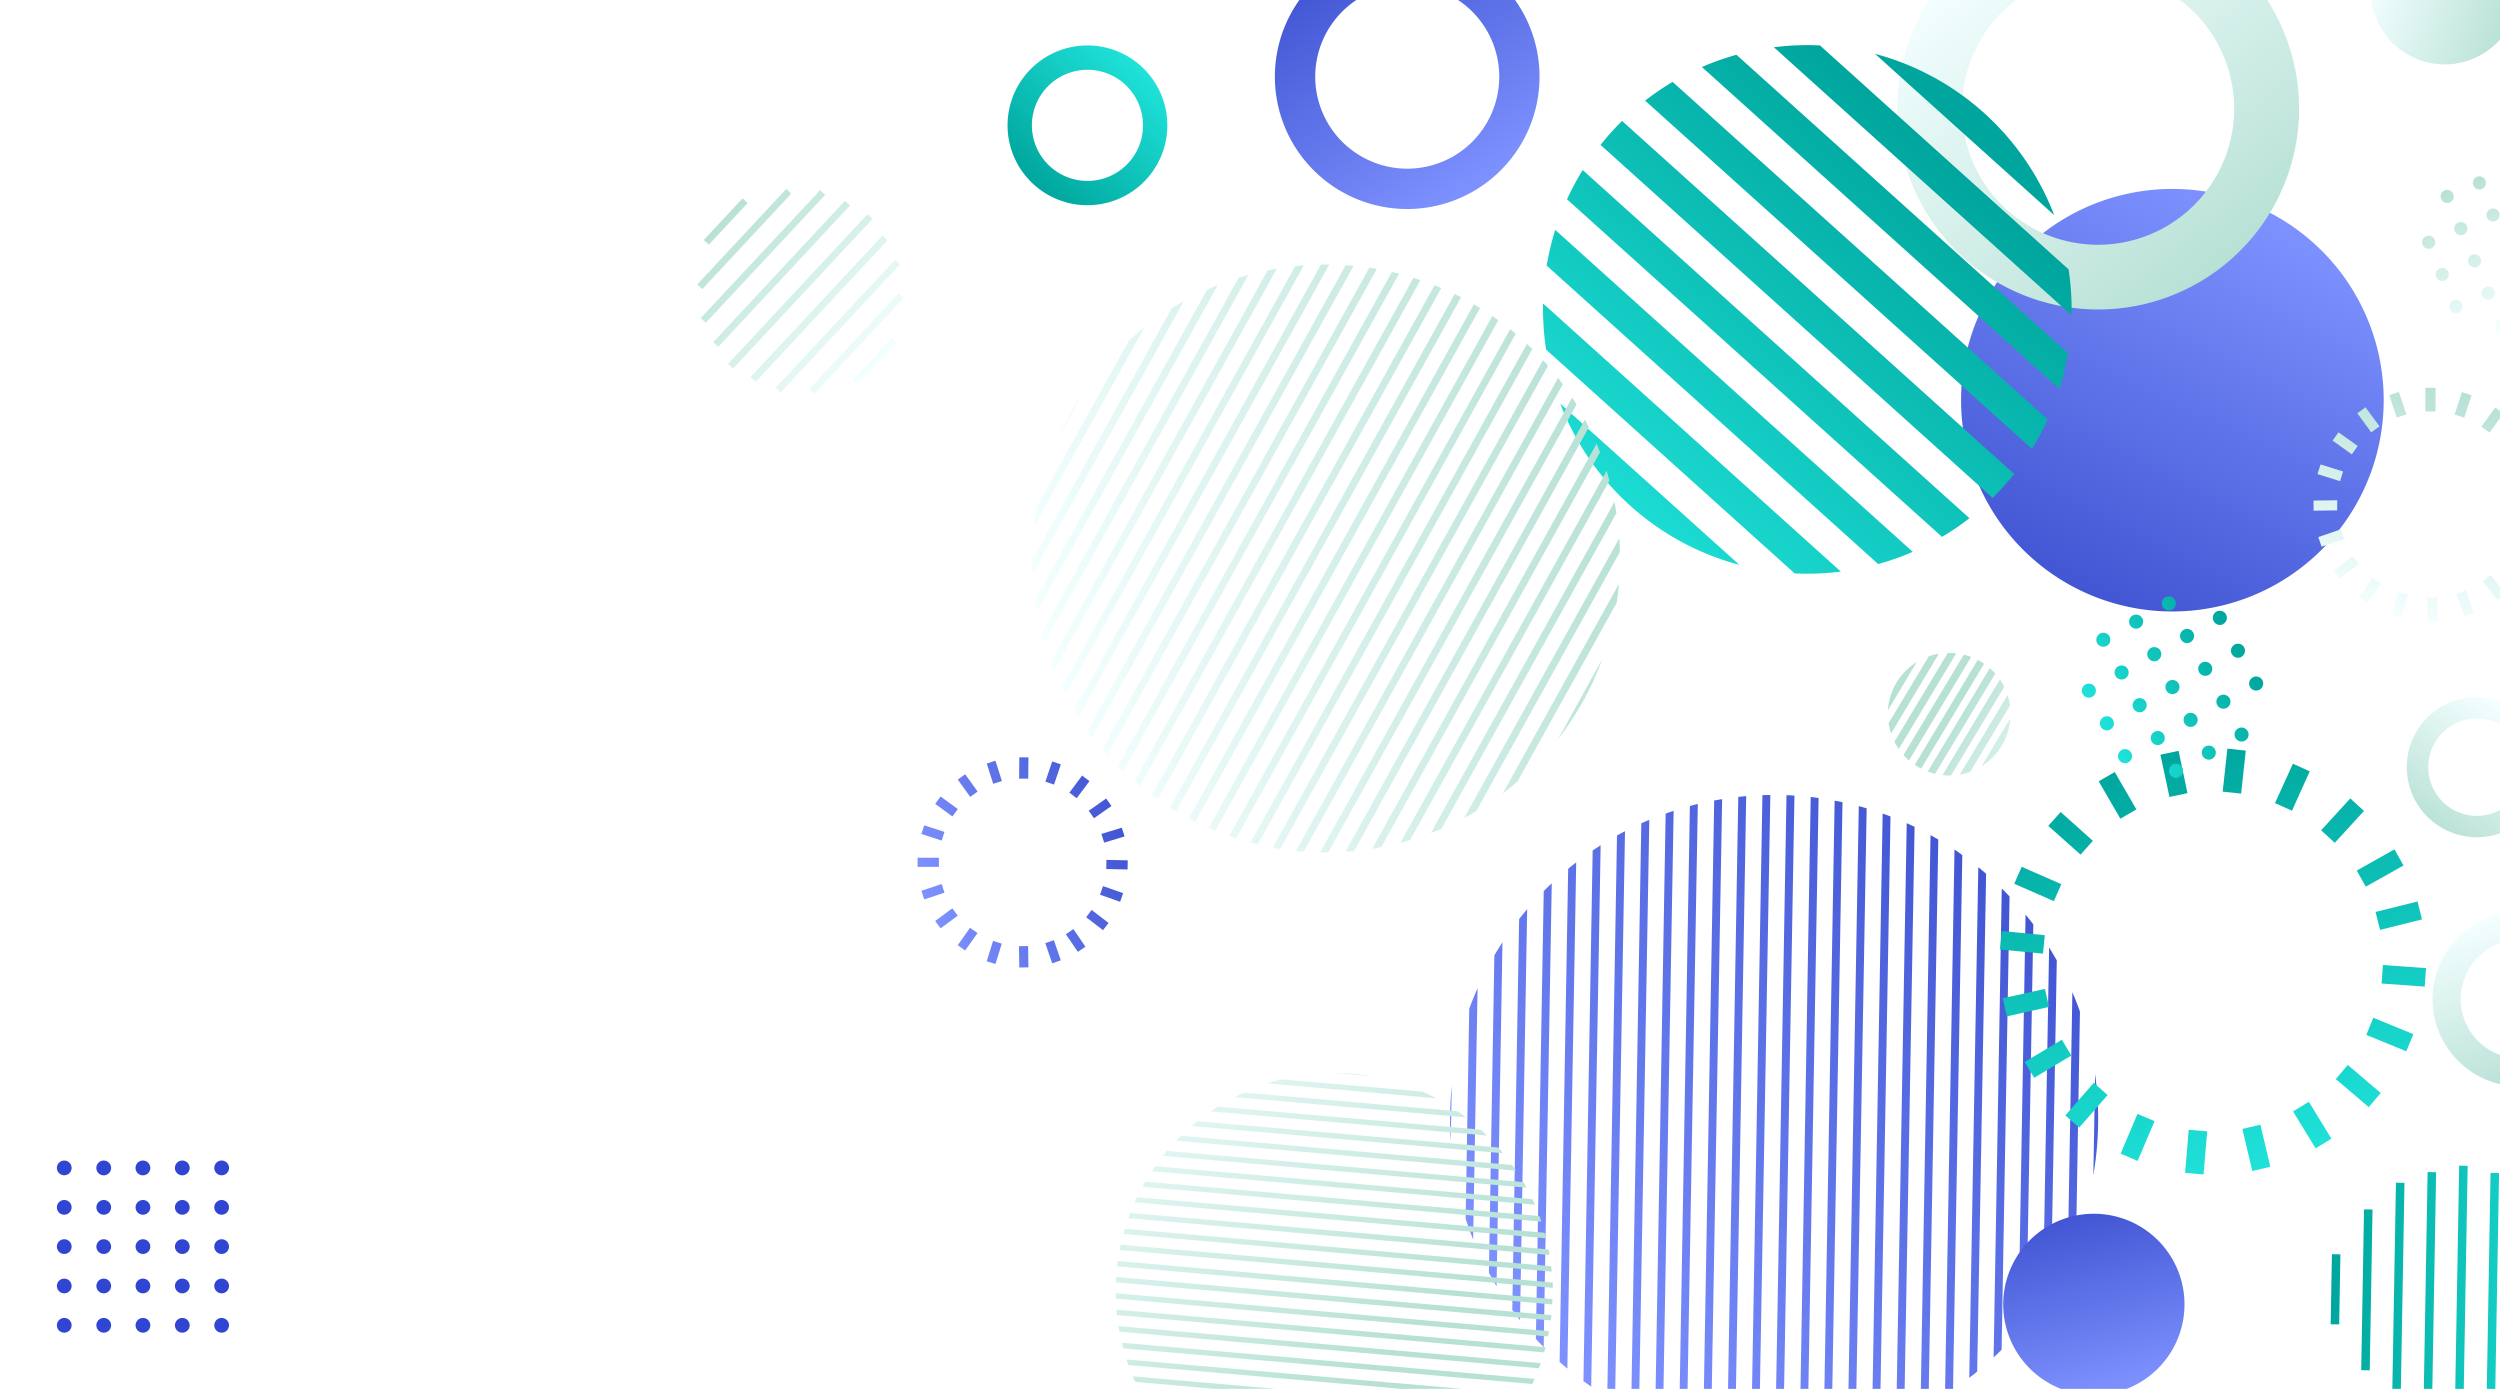 <svg id="a139" xmlns="http://www.w3.org/2000/svg" xmlns:xlink="http://www.w3.org/1999/xlink" viewBox="0 0 900 500"><defs><style>.cls-1{fill:none;}.cls-2{clip-path:url(#clip-path);}.cls-3{fill:#fff;}.cls-4{fill:#3046d2;}.cls-5{fill:url(#Untitled_Gradient_3);}.cls-6{fill:url(#Untitled_Gradient_3-2);}.cls-7{fill:url(#Untitled_Gradient_3-3);}.cls-8{fill:url(#Untitled_Gradient_2);}.cls-9{fill:url(#Untitled_Gradient);}.cls-10{fill:url(#Untitled_Gradient_2-2);}.cls-11{fill:url(#Untitled_Gradient_2-3);}.cls-12{fill:url(#Untitled_Gradient_2-4);}.cls-13{fill:url(#Untitled_Gradient_2-5);}.cls-14{fill:url(#Untitled_Gradient-2);}.cls-15{fill:url(#Untitled_Gradient-3);}.cls-16{fill:url(#Untitled_Gradient-4);}.cls-17{fill:url(#Untitled_Gradient-5);}.cls-18{fill:url(#Untitled_Gradient-6);}.cls-19{fill:url(#Untitled_Gradient-7);}.cls-20{fill:url(#Untitled_Gradient-8);}.cls-21{fill:url(#Untitled_Gradient-9);}.cls-22{fill:url(#Untitled_Gradient-10);}.cls-23{fill:url(#Untitled_Gradient_3-4);}.cls-24{fill:url(#Untitled_Gradient_3-5);}</style><clipPath id="clip-path"><rect class="cls-1" width="900" height="500"/></clipPath><linearGradient id="Untitled_Gradient_3" x1="6651.21" y1="-2937.22" x2="6746.51" y2="-2937.22" gradientTransform="translate(-5533.89 -4096.59) rotate(58)" gradientUnits="userSpaceOnUse"><stop offset="0" stop-color="#4256d4"/><stop offset="1" stop-color="#7e92ff"/></linearGradient><linearGradient id="Untitled_Gradient_3-2" x1="5892.19" y1="-12312.35" x2="6125.53" y2="-12312.35" gradientTransform="translate(-3592.52 -12627.78) rotate(136)" xlink:href="#Untitled_Gradient_3"/><linearGradient id="Untitled_Gradient_3-3" x1="-5906.5" y1="-3738.02" x2="-5754.38" y2="-3738.02" gradientTransform="translate(6697.87 -3457.56) rotate(-64)" xlink:href="#Untitled_Gradient_3"/><linearGradient id="Untitled_Gradient_2" x1="7726.91" y1="-5554.03" x2="7880.42" y2="-5554.03" gradientTransform="translate(-6480.18 -5882.29) rotate(76)" gradientUnits="userSpaceOnUse"><stop offset="0" stop-color="#00a69d"/><stop offset="1" stop-color="#1fe2d9"/></linearGradient><linearGradient id="Untitled_Gradient" x1="-4950.32" y1="-11528.32" x2="-4805.66" y2="-11528.32" gradientTransform="translate(6644.3 -11006.36) rotate(-129)" gradientUnits="userSpaceOnUse"><stop offset="0" stop-color="#b8e1d6"/><stop offset="1" stop-color="#f4ffff"/></linearGradient><linearGradient id="Untitled_Gradient_2-2" x1="971.82" y1="459.46" x2="1065.45" y2="459.46" gradientTransform="translate(-124.35 -12.25) rotate(1)" xlink:href="#Untitled_Gradient_2"/><linearGradient id="Untitled_Gradient_2-3" x1="6176.57" y1="-11785.5" x2="6366.87" y2="-11785.5" gradientTransform="matrix(-0.67, 0.74, -0.74, -0.67, -3910.76, -12434.8)" xlink:href="#Untitled_Gradient_2"/><linearGradient id="Untitled_Gradient_2-4" x1="4474.1" y1="-13461.22" x2="4533.11" y2="-13461.22" gradientTransform="translate(-1805.07 -13709.18) rotate(151)" xlink:href="#Untitled_Gradient_2"/><linearGradient id="Untitled_Gradient_2-5" x1="-4604.44" y1="-2518.84" x2="-4546.91" y2="-2518.84" gradientTransform="translate(5382 -1496.32) rotate(-46)" xlink:href="#Untitled_Gradient_2"/><linearGradient id="Untitled_Gradient-2" x1="2924.37" y1="-14018.67" x2="3135.96" y2="-14018.67" gradientTransform="translate(-473.27 -14110.22) rotate(164)" xlink:href="#Untitled_Gradient"/><linearGradient id="Untitled_Gradient-3" x1="-1887.64" y1="-13545.67" x2="-1834.39" y2="-13545.67" gradientTransform="translate(3295.68 -13461.78) rotate(-162)" xlink:href="#Untitled_Gradient"/><linearGradient id="Untitled_Gradient-4" x1="7281" y1="-9305.17" x2="7365.01" y2="-9305.17" gradientTransform="translate(-6052.01 -9422.52) rotate(106)" xlink:href="#Untitled_Gradient"/><linearGradient id="Untitled_Gradient-5" x1="-6425.84" y1="-8940.37" x2="-6362.89" y2="-8940.37" gradientTransform="translate(7587.15 -8369.43) rotate(-107)" xlink:href="#Untitled_Gradient"/><linearGradient id="Untitled_Gradient-6" x1="5183.79" y1="-1561.71" x2="5259.87" y2="-1561.71" gradientTransform="translate(-4596.22 -2314.17) rotate(43)" xlink:href="#Untitled_Gradient"/><linearGradient id="Untitled_Gradient-7" x1="4428.46" y1="-720.7" x2="4472.59" y2="-720.7" gradientTransform="matrix(0.86, 0.52, -0.52, 0.86, -3484.45, -1417.14)" xlink:href="#Untitled_Gradient"/><linearGradient id="Untitled_Gradient-8" x1="7373.43" y1="-4255.24" x2="7428.47" y2="-4255.24" gradientTransform="translate(-5906.09 -5061.09) rotate(67)" xlink:href="#Untitled_Gradient"/><linearGradient id="Untitled_Gradient-9" x1="-5071.95" y1="-2852.78" x2="-5021.47" y2="-2852.78" gradientTransform="matrix(0.57, -0.82, 0.82, 0.57, 6123.51, -2221.74)" xlink:href="#Untitled_Gradient"/><linearGradient id="Untitled_Gradient-10" x1="-4859.31" y1="-11995.23" x2="-4701.98" y2="-11995.23" gradientTransform="matrix(-0.64, -0.77, 0.77, -0.64, 6595.66, -10907.56)" xlink:href="#Untitled_Gradient"/><linearGradient id="Untitled_Gradient_3-4" x1="7877.48" y1="-5390.23" x2="7942.74" y2="-5390.23" gradientTransform="translate(-6389.81 -5901.7) rotate(76)" xlink:href="#Untitled_Gradient_3"/><linearGradient id="Untitled_Gradient_3-5" x1="3027.68" y1="-13938.63" x2="3103.38" y2="-13938.63" gradientTransform="translate(-1271.83 -13866.67) rotate(161)" xlink:href="#Untitled_Gradient_3"/></defs><g class="cls-2"><rect class="cls-3" width="900" height="500"/><path class="cls-4" d="M25.78,420.46a2.65,2.65,0,1,1-2.65-2.66A2.65,2.65,0,0,1,25.78,420.46ZM37.3,417.8A2.66,2.66,0,1,0,40,420.46,2.65,2.65,0,0,0,37.3,417.8Zm14.16,0a2.66,2.66,0,1,0,2.65,2.66A2.65,2.65,0,0,0,51.46,417.8Zm14.16,0a2.66,2.66,0,1,0,2.66,2.66A2.66,2.66,0,0,0,65.62,417.8Zm14.17,5.31a2.66,2.66,0,1,0-2.65-2.65A2.65,2.65,0,0,0,79.79,423.11ZM23.13,432a2.65,2.65,0,1,0,2.65,2.65A2.65,2.65,0,0,0,23.13,432Zm14.17,0A2.65,2.65,0,1,0,40,434.62,2.65,2.65,0,0,0,37.3,432Zm14.16,0a2.65,2.65,0,1,0,2.65,2.65A2.65,2.65,0,0,0,51.46,432Zm14.16,0a2.65,2.65,0,1,0,2.66,2.65A2.65,2.65,0,0,0,65.62,432Zm14.17,0a2.65,2.65,0,1,0,2.65,2.65A2.65,2.65,0,0,0,79.79,432ZM23.13,446.13a2.65,2.65,0,1,0,2.65,2.65A2.65,2.65,0,0,0,23.13,446.13Zm14.17,0A2.65,2.65,0,1,0,40,448.78,2.65,2.65,0,0,0,37.3,446.13Zm14.16,0a2.65,2.65,0,1,0,2.65,2.65A2.65,2.65,0,0,0,51.46,446.13Zm14.16,0a2.65,2.65,0,1,0,2.66,2.65A2.65,2.65,0,0,0,65.62,446.13Zm14.17,0a2.65,2.65,0,1,0,2.65,2.65A2.65,2.65,0,0,0,79.79,446.13ZM23.13,460.3A2.65,2.65,0,1,0,25.78,463,2.65,2.65,0,0,0,23.13,460.3Zm14.17,0A2.65,2.65,0,1,0,40,463,2.64,2.64,0,0,0,37.3,460.3Zm14.16,0A2.65,2.65,0,1,0,54.11,463,2.64,2.64,0,0,0,51.46,460.3Zm14.16,0A2.65,2.65,0,1,0,68.28,463,2.65,2.65,0,0,0,65.62,460.3Zm14.17,0A2.65,2.65,0,1,0,82.44,463,2.64,2.64,0,0,0,79.79,460.3ZM23.13,474.46a2.65,2.65,0,1,0,2.65,2.65A2.65,2.65,0,0,0,23.13,474.46Zm14.17,0A2.65,2.65,0,1,0,40,477.11,2.65,2.65,0,0,0,37.3,474.46Zm14.16,0a2.65,2.65,0,1,0,2.65,2.65A2.65,2.65,0,0,0,51.46,474.46Zm14.16,0a2.65,2.65,0,1,0,2.66,2.65A2.65,2.65,0,0,0,65.62,474.46Zm14.17,0a2.65,2.65,0,1,0,2.65,2.65A2.65,2.65,0,0,0,79.79,474.46Z"/><path class="cls-5" d="M534.7,10.06A33.12,33.12,0,1,1,489.05-.48,33.15,33.15,0,0,1,534.7,10.06M547,2.37A47.64,47.64,0,1,0,531.85,68,47.64,47.64,0,0,0,547,2.37Z"/><path class="cls-6" d="M680.58,293.93c-.94-.37-1.86-.7-2.83-1.05l-3.87,221.24c1-.29,1.93-.63,2.87-.94ZM672,291c-.93-.27-1.89-.55-2.84-.8l-4,226.31c1-.23,1.92-.46,2.86-.71Zm-17.31-3.72c-.93-.12-1.88-.26-2.84-.37l-4,232.26c.94-.06,1.89-.15,2.84-.25Zm34.56,10.37c-1-.45-1.89-.89-2.83-1.31L682.63,511c1-.41,1.92-.8,2.87-1.23ZM646,286.42c-1-.08-1.92-.12-2.86-.15l-4.08,233.25c1,0,1.91,0,2.87,0Zm17.3,2.37c-.94-.2-1.87-.38-2.83-.57l-4,230,2.85-.49Zm34.48,13.45c-.91-.54-1.86-1.08-2.79-1.6L691.38,507c1-.49,1.92-1,2.89-1.52Zm51,61.95q-1.24-3.56-2.73-7l-1.64,95.11c1.05-2.27,2.05-4.58,3-6.93Zm5.45,22.44-.63,36.48a119.12,119.12,0,0,0,.63-36.48Zm-13.79-40.89c-.91-1.59-1.82-3.13-2.76-4.66l-2.23,127c1-1.5,2-3,2.92-4.57Zm-17-23c-.92-1-1.85-1.94-2.81-2.88l-2.93,168.82q1.46-1.35,2.88-2.79ZM732,332.79c-.92-1.2-1.86-2.38-2.8-3.55l-2.62,150.34c1-1.13,1.95-2.29,2.89-3.45ZM715,314.55c-.91-.79-1.86-1.58-2.81-2.36L708.93,496c1-.72,2-1.47,2.86-2.25Zm-8.57-6.73c-.9-.66-1.86-1.33-2.81-2l-3.42,196.2c1-.6,1.93-1.22,2.89-1.85Zm-86.46-20.13c-.95.15-1.89.32-2.86.49l-4,228.52c.94.21,1.88.42,2.83.61ZM549.78,327.3c-1,1.18-1.95,2.35-2.89,3.57l-2.47,140.72c.89,1.24,1.84,2.47,2.79,3.67Zm17.65-16.83c-1,.74-1.93,1.51-2.89,2.3L561.46,490.3c.92.8,1.85,1.61,2.79,2.39Zm-8.8,7.54c-1,.91-2,1.85-2.89,2.81L552.91,482c.91,1,1.87,2,2.81,2.92Zm-17.74,21.2c-1,1.56-2,3.12-2.92,4.74L536,458.2c.87,1.64,1.81,3.26,2.76,4.85Zm96.43-53c-1,0-1.92,0-2.85.05l-4.07,233,2.83.18ZM531.93,355.73c-1.09,2.43-2.06,4.93-3,7.42l-1.3,75.56c.8,2.53,1.72,5.05,2.7,7.51Zm-9.64,55,.34-19.79c-.33,3.25-.52,6.55-.59,9.88S522.07,407.46,522.29,410.73Zm88.92-121.3c-1,.23-1.92.48-2.85.73l-3.91,224.26c.93.28,1.87.55,2.81.81Zm-8.7,2.48c-1,.32-1.93.64-2.88,1l-3.8,218.49c.91.39,1.86.74,2.8,1.08Zm26.12-5.3c-1,.09-1.92.16-2.85.28l-4,231.41c1,.15,1.9.27,2.84.38Zm-52.4,17.69c-1,.62-1.93,1.25-2.87,1.89l-3.32,191c.9.66,1.85,1.33,2.79,2Zm8.77-5.06c-1,.5-1.92,1-2.88,1.55l-3.51,202.09c.92.56,1.85,1.11,2.81,1.64Zm8.75-4.07c-1,.39-1.92.81-2.88,1.23l-3.66,211.17c.91.46,1.86.9,2.81,1.35Z"/><path class="cls-7" d="M815.41,75.72a76.06,76.06,0,1,0,35,101.7A76,76,0,0,0,815.41,75.72Z"/><path class="cls-8" d="M870.3,324.53l1.62,6.46-15.1,3.77-1.61-6.46Zm-12.45,22.88-.48,6.66,15.52,1.11.48-6.65Zm8.42,31.06,2.53-6.17-14.4-5.9-2.53,6.17Zm-25.39,10,11.86,10.09,4.32-5.08L845.2,383.38ZM825.5,400.12l8.12,13.28,5.69-3.48-8.13-13.28Zm-11.76,4.77-6.49,1.53,3.58,15.15,6.49-1.54Zm-25.8,1.84-1.31,15.51,6.64.56,1.33-15.51ZM769.49,401l-6.06,14.32,6.13,2.61,6.08-14.33Zm-15.74-11.18-10.24,11.73,5,4.38,10.23-11.72Zm-11.47-15.52-13.39,8L732.3,388l13.37-8ZM721,359.38l1.47,6.51,15.17-3.4L736.17,356Zm-.37-24.21-.63,6.65,15.48,1.49.65-6.64Zm7.17-23.12-2.66,6.11,14.25,6.25,2.68-6.11Zm25.63-9.35-11.6-10.38-4.45,5L749,307.67Zm15.67-11.31-7.79-13.46-5.78,3.34,7.8,13.47Zm18.39-5.85-3.2-15.24-6.54,1.39L781,286.91Zm19.32.16,1.67-15.47-6.62-.73L800.16,285Zm18.3,6.16,6.4-14.18-6.07-2.74L819,289.11Zm21-4.43-10.51,11.48,4.92,4.51,10.51-11.48ZM862,305.77l-13.57,7.64,3.26,5.8,13.57-7.63Z"/><path class="cls-9" d="M811.56-6.41a72.32,72.32,0,1,1-101.72-10.7A72.39,72.39,0,0,1,811.56-6.41ZM717.26,70A49,49,0,1,0,724.5,1,49.07,49.07,0,0,0,717.26,70Z"/><path class="cls-10" d="M885.3,419.63l3.06.06-1.58,90.56-3.06-.05Zm-12.85,87.89,3.06.05L877,422l-3.06-.05Zm-11.26-4.26,3.07.05,1.35-77.48-3.07-.05Zm-11.15-10,3.07.06,1-57.89-3.06-.05Zm-11-16.52,3.07.05.44-25.23-3.06-.05Zm56.07,31.17,3.06,0,1.49-85.59-3.06-.06Zm11.39-3.86,3.07.06,1.35-77.48-3.07-.06Zm11.49-9.6,3.06.05,1-57.88-3.06-.06Zm12-41.36-.44,25.23,3.07.05.43-25.23Z"/><path class="cls-11" d="M626.19,203.35l-64.47-58a95.18,95.18,0,0,0,64.47,58ZM625.13,19.72a95.46,95.46,0,0,0-12.45,4.4L741.39,140a92.24,92.24,0,0,0,3.08-12.84Zm-23,9.76a99.8,99.8,0,0,0-9.89,6.74L731.49,161.56A92.48,92.48,0,0,0,737.16,151Zm72.9-10.08,64.49,58.06A95.43,95.43,0,0,0,675.07,19.4Zm69.61,77.53L655.2,16.36a96,96,0,0,0-16.61.65l107.18,96.51A95.84,95.84,0,0,0,744.68,96.93ZM559.88,82.76a98.43,98.43,0,0,0-3.08,12.85L676.15,203.06a94.72,94.72,0,0,0,12.44-4.4Zm102.81,123-107.18-96.5a96.09,96.09,0,0,0,1.09,16.6l89.48,80.57A96.09,96.09,0,0,0,662.69,205.77Zm62.41-35.14L583.94,43.53c-1.35,1.35-2.7,2.74-4,4.19s-2.53,2.94-3.75,4.44L717.33,179.25c1.38-1.36,2.73-2.75,4-4.2S723.9,172.12,725.1,170.63ZM569.77,61.21a99.81,99.81,0,0,0-5.64,10.53l135,121.54a93.82,93.82,0,0,0,9.87-6.72Z"/><path class="cls-12" d="M804.75,265.64a2.52,2.52,0,1,1,3.43,1A2.52,2.52,0,0,1,804.75,265.64Zm-8.37,7.53a2.53,2.53,0,1,0-3.43-1A2.53,2.53,0,0,0,796.38,273.17Zm-11.8,6.54a2.53,2.53,0,1,0-3.44-1A2.53,2.53,0,0,0,784.58,279.71Zm28.86-31.42a2.53,2.53,0,1,0-3.44-1A2.53,2.53,0,0,0,813.44,248.29Zm-11.8,6.54a2.53,2.53,0,1,0-3.43-1A2.53,2.53,0,0,0,801.64,254.83Zm-11.8,6.54a2.53,2.53,0,1,0-3.44-1A2.53,2.53,0,0,0,789.84,261.37ZM778,267.91a2.53,2.53,0,1,0-3.44-1A2.54,2.54,0,0,0,778,267.91ZM763.79,270a2.53,2.53,0,1,0,3.43,1A2.52,2.52,0,0,0,763.79,270Zm43.1-33.54a2.52,2.52,0,1,0-3.43-1A2.52,2.52,0,0,0,806.89,236.49ZM795.1,243a2.53,2.53,0,1,0-3.43-1A2.53,2.53,0,0,0,795.1,243Zm-11.8,6.54a2.53,2.53,0,1,0-3.44-1A2.52,2.52,0,0,0,783.3,249.57Zm-11.8,6.54a2.53,2.53,0,1,0-3.44-1A2.53,2.53,0,0,0,771.5,256.11Zm-11.8,6.54a2.53,2.53,0,1,0-3.43-1A2.54,2.54,0,0,0,759.7,262.65Zm40.66-38a2.53,2.53,0,1,0-3.44-1A2.54,2.54,0,0,0,800.36,224.69Zm-11.8,6.54a2.53,2.53,0,1,0-3.43-1A2.53,2.53,0,0,0,788.56,231.23Zm-11.8,6.54a2.53,2.53,0,1,0-3.44-1A2.53,2.53,0,0,0,776.76,237.77ZM765,244.31a2.53,2.53,0,1,0-3.44-1A2.53,2.53,0,0,0,765,244.31Zm-11.8,6.54a2.53,2.53,0,1,0-3.43-1A2.53,2.53,0,0,0,753.16,250.85ZM782,219.43a2.53,2.53,0,1,0-3.44-1A2.54,2.54,0,0,0,782,219.43ZM770.22,226a2.53,2.53,0,1,0-3.44-1A2.52,2.52,0,0,0,770.22,226Zm-11.8,6.54a2.53,2.53,0,1,0-3.44-1A2.54,2.54,0,0,0,758.42,232.51Z"/><path class="cls-13" d="M377.1,31.23a20,20,0,1,1,.49,28.28,20,20,0,0,1-.49-28.28m-6.31-6.09a28.76,28.76,0,1,0,40.67-.71,28.77,28.77,0,0,0-40.67.71Z"/><path class="cls-14" d="M557.3,131.65c-.6-.68-1.21-1.34-1.83-2L458.19,305.12c.91.17,1.81.32,2.7.47Zm-5.66-6c-.63-.63-1.28-1.25-1.93-1.86L450.2,303.32c.87.23,1.73.44,2.59.65ZM539.38,115.3c-.7-.5-1.41-1-2.13-1.51L435.13,298.05c.78.35,1.58.67,2.38,1Zm23.23,23c-.56-.77-1.12-1.53-1.7-2.26L466.53,306.33c.94.08,1.87.17,2.83.23Zm-29.8-27.39q-1.12-.71-2.22-1.35L428,294.62c.77.41,1.54.8,2.32,1.19Zm12.84,9.26c-.67-.56-1.33-1.11-2-1.67L442.51,301l2.49.82Zm21.89,25.46c-.51-.83-1-1.67-1.57-2.48L475.25,306.84c1,0,1.95,0,2.93,0ZM582,217c.35-2.24.61-4.52.8-6.79L541,285.62c1.8-1.36,3.58-2.79,5.3-4.29Zm-5.19,20.29-16,28.94a107.42,107.42,0,0,0,9.13-13.86A105,105,0,0,0,576.82,237.25Zm6.36-38.61c0-1.66-.11-3.28-.22-4.91L527.11,294.46q2.17-1.17,4.3-2.42ZM579.39,173c-.32-1.17-.66-2.35-1-3.51L504.15,303.41c1.16-.31,2.33-.64,3.49-1Zm2.53,11.68c-.22-1.36-.46-2.7-.71-4L515.09,299.9c1.27-.5,2.54-1,3.8-1.53ZM576,162.79c-.39-1-.81-2-1.24-3.07L494,305.54c1.09-.17,2.18-.36,3.26-.58Zm-4-9c-.46-.92-.93-1.87-1.42-2.78L484.36,306.62c1-.05,2.07-.14,3.1-.24Zm-60.65-52.93c-.83-.29-1.66-.55-2.51-.82L408.41,281.3c.67.57,1.33,1.14,2,1.69Zm-73,1.85c-1.29.52-2.57,1-3.84,1.63L372.63,215.94c.2,1.39.43,2.78.68,4.13Zm21.3-6c-1.1.19-2.19.4-3.29.61L378.31,238.19c.39,1,.79,2.07,1.22,3.09ZM449.41,99c-1.18.31-2.35.66-3.52,1L375,227.85c.32,1.18.66,2.37,1,3.54Zm-23.24,9.42c-1.47.82-2.93,1.65-4.36,2.55l-50.24,90.64c0,1.68.06,3.38.15,5.06ZM526,107c-.77-.39-1.55-.79-2.31-1.16L421.19,290.69c.74.47,1.46.9,2.21,1.35ZM412,117.85c-1.9,1.49-3.75,3.08-5.55,4.68L373.2,182.47c-.42,2.38-.77,4.77-1,7.17Zm-31.14,39.93,8.7-15.7c-1.64,2.47-3.21,5-4.68,7.68S382,155.08,380.82,157.78ZM503.67,98.52c-.86-.21-1.74-.43-2.59-.62L402.46,275.79q.93.94,1.92,1.86Zm-8-1.72-2.71-.44L396.85,269.69c.58.7,1.19,1.39,1.79,2.06Zm23.19,6.88c-.8-.33-1.61-.67-2.42-1L414.65,286.26c.7.53,1.41,1,2.12,1.51Zm-49.5-8.14c-1,.08-2.07.18-3.09.29l-84,151.51c.45.92.91,1.86,1.4,2.78Zm9.19-.31c-1,0-2,0-3,0L386.69,255.54c.5.86,1,1.7,1.55,2.53Zm8.74.46c-.95-.1-1.89-.18-2.84-.24L391.57,263c.55.76,1.12,1.51,1.69,2.29Z"/><path class="cls-15" d="M854.76-11.67a26.63,26.63,0,0,0,17.09,33.56,26.64,26.64,0,0,0,33.56-17.1,26.63,26.63,0,0,0-17.1-33.56A26.62,26.62,0,0,0,854.76-11.67Z"/><path class="cls-16" d="M915.66,191.53l-1,3.51-8.19-2.35,1-3.5ZM903.5,199l-2,3,7,4.78,2-3ZM899,216l2.89-2.24L896.66,207l-2.88,2.23Zm-14.77-2.23,2.86,8,3.44-1.22-2.86-8Zm-10.48,1.33.22,8.51,3.65-.09-.22-8.51Zm-6.87-1-3.5-1-2.45,8.16,3.5,1.05ZM854.13,208l-4.86,7,3,2.09,4.87-7ZM847,200.2l-6.8,5.13,2.2,2.91,6.79-5.13Zm-4.41-9.61-8,2.76,1.18,3.45,8.05-2.75Zm-1.19-10.5-8.52.11,0,3.65,8.51-.11Zm-6-12.9-1.09,3.49,8.12,2.54,1.09-3.48Zm6.45-11.57-2.12,3,6.93,4.94,2.12-3Zm9.72-9-2.93,2.16,5,6.86,3-2.16Zm14.71,2.58-2.66-8.1-3.47,1.14,2.66,8.09Zm10.52-1.07v-8.52h-3.66l0,8.52Zm10.31,2.26,2.65-8.1-3.47-1.14-2.64,8.1Zm9.12,5.36,5-6.88-2.94-2.15-5,6.87Zm7,7.92,6.92-5-2.12-3-6.93,5Zm11.19,3.67-8.11,2.56,1.09,3.48,8.12-2.56Zm2.48,13-8.52-.09,0,3.64,8.52.1Z"/><path class="cls-17" d="M937.28,350.47a31.47,31.47,0,1,1-39.3-20.9A31.51,31.51,0,0,1,937.28,350.47Zm-50.5,15.44a21.34,21.34,0,1,0,14.16-26.65A21.36,21.36,0,0,0,886.78,365.91Z"/><path class="cls-18" d="M312.3,77.12l1.82,1.69-50.2,53.84L262.1,131ZM256.75,123.2l1.82,1.7L306,74l-1.82-1.7Zm-4.49-8.69,1.83,1.7,43-46.06-1.83-1.7ZM251,102.41l1.82,1.7L284.88,69.7,283.06,68Zm2.32-16,1.83,1.7,14-15-1.82-1.69Zm16.91,49.32,1.83,1.69,47.44-50.88-1.82-1.7Zm9,3.86,1.83,1.7L324,95.25l-1.82-1.69Zm12.16.45,1.82,1.7,32.09-34.41-1.82-1.7Zm29.76-18.43-14,15,1.82,1.7,14-15Z"/><path class="cls-19" d="M723.72,258.59l-10.36,17.25a22.09,22.09,0,0,0,10.36-17.25ZM682,267a23.44,23.44,0,0,0,1.56,2.64l20.68-34.43a20.83,20.83,0,0,0-3.06-.13Zm3.24,4.8a24.19,24.19,0,0,0,2,1.95l22.38-37.24a20.2,20.2,0,0,0-2.65-.82Zm-5.52-16.16L690,238.35a22.16,22.16,0,0,0-10.36,17.25Zm14.57-19.27-14.38,23.93a22.07,22.07,0,0,0,.88,3.76L698,235.35A21.78,21.78,0,0,0,694.25,236.33Zm5,42.69a22.39,22.39,0,0,0,3.06.14l19.18-31.93a22,22,0,0,0-1.55-2.64Zm23.46-28.85-17.23,28.67a20.9,20.9,0,0,0,3.73-1l14.38-23.93A22.07,22.07,0,0,0,722.66,250.17Zm-10.77-12.65-22.68,37.76c.37.25.74.5,1.13.73s.78.45,1.18.66l22.68-37.76c-.37-.25-.74-.5-1.13-.73S712.29,237.73,711.89,237.52Zm-18,40.2a23.67,23.67,0,0,0,2.64.83l21.7-36.11a21.22,21.22,0,0,0-2-1.95Z"/><path class="cls-20" d="M921.57,69.72a2.35,2.35,0,1,1,1.25-3.09A2.35,2.35,0,0,1,921.57,69.72Zm6.17,8.5a2.36,2.36,0,1,0-1.25,3.09A2.35,2.35,0,0,0,927.74,78.22Zm4.92,11.58a2.36,2.36,0,1,0-1.25,3.09A2.35,2.35,0,0,0,932.66,89.8ZM906.32,60a2.35,2.35,0,1,0-1.24,3.09A2.34,2.34,0,0,0,906.32,60Zm4.92,11.58A2.36,2.36,0,1,0,910,74.64,2.35,2.35,0,0,0,911.24,71.55Zm4.92,11.58a2.36,2.36,0,1,0-1.25,3.09A2.36,2.36,0,0,0,916.16,83.13Zm4.91,11.58a2.35,2.35,0,1,0-1.24,3.1A2.35,2.35,0,0,0,921.07,94.71Zm.58,13.43a2.36,2.36,0,1,0,1.25-3.09A2.36,2.36,0,0,0,921.65,108.14ZM894.74,64.89A2.35,2.35,0,1,0,893.49,68,2.35,2.35,0,0,0,894.74,64.89Zm4.92,11.58a2.35,2.35,0,1,0-1.25,3.08A2.35,2.35,0,0,0,899.66,76.47Zm4.92,11.58a2.36,2.36,0,1,0-1.25,3.09A2.36,2.36,0,0,0,904.58,88.05Zm4.91,11.58a2.35,2.35,0,1,0-1.24,3.09A2.37,2.37,0,0,0,909.49,99.63Zm4.92,11.58a2.36,2.36,0,1,0-1.25,3.09A2.36,2.36,0,0,0,914.41,111.21ZM883.16,69.8a2.36,2.36,0,1,0-1.25,3.09A2.36,2.36,0,0,0,883.16,69.8Zm4.92,11.58a2.36,2.36,0,1,0-1.25,3.09A2.36,2.36,0,0,0,888.08,81.38ZM893,93a2.35,2.35,0,1,0-1.25,3.09A2.35,2.35,0,0,0,893,93Zm4.92,11.59a2.36,2.36,0,1,0-1.25,3.09A2.35,2.35,0,0,0,897.91,104.55Zm4.92,11.58a2.36,2.36,0,1,0-1.25,3.09A2.36,2.36,0,0,0,902.83,116.13ZM876.5,86.3a2.36,2.36,0,1,0-1.25,3.09A2.36,2.36,0,0,0,876.5,86.3Zm4.91,11.58a2.36,2.36,0,1,0-1.25,3.09A2.36,2.36,0,0,0,881.41,97.88Zm4.92,11.58a2.36,2.36,0,1,0-1.25,3.09A2.36,2.36,0,0,0,886.33,109.46Z"/><path class="cls-21" d="M877.35,266.1a17.54,17.54,0,1,1,4.3,24.44,17.56,17.56,0,0,1-4.3-24.44M871,261.69a25.24,25.24,0,1,0,35.16-6.2,25.25,25.25,0,0,0-35.16,6.2Z"/><path class="cls-22" d="M551.6,498.24c.3-.61.56-1.22.85-1.86l-148.62-13c.14.67.33,1.32.48,2Zm2.39-5.66c.22-.62.45-1.25.66-1.87l-152-13.31c.11.67.23,1.32.35,2Zm3.31-11.46c.12-.63.26-1.26.38-1.9l-156-13.65c0,.64,0,1.28.05,1.93Zm-8.61,22.74c.35-.61.69-1.22,1-1.84L405.53,489.41c.22.67.43,1.32.68,2Zm9.59-28.52c.09-.65.18-1.28.24-1.92l-156.7-13.71c0,.65-.07,1.29-.11,1.93Zm-2.41,11.52c.18-.62.35-1.24.53-1.88L401.9,471.47c.07.65.13,1.29.2,1.94Zm-10.66,22.57c.4-.6.82-1.21,1.21-1.81L407.8,495.48c.28.68.58,1.34.89,2Zm-44.07,31.39c1.63-.44,3.25-1,4.86-1.51l-63.9-5.58c1.48.82,3,1.6,4.53,2.32Zm-15.34,2.61-24.52-2.14a80.82,80.82,0,0,0,12.18,2A79.58,79.58,0,0,0,485.8,543.43Zm28.14-7.36c1.11-.53,2.2-1.07,3.27-1.63L431.91,527c1,.75,1.94,1.47,2.93,2.18Zm16.27-10.32c.7-.57,1.4-1.16,2.08-1.76l-113.42-9.91c.56.69,1.14,1.39,1.75,2.07ZM523.05,531c.86-.57,1.68-1.13,2.51-1.71l-101-8.84c.72.72,1.45,1.42,2.19,2.11Zm13.08-10.62c.58-.57,1.14-1.17,1.7-1.77L414.35,507.8c.44.69.9,1.38,1.38,2ZM541,515c.5-.6,1-1.21,1.46-1.81L410.71,501.61c.35.68.72,1.35,1.1,2Zm17.62-57.21c-.06-.65-.13-1.3-.2-1.95L404.94,442.36l-.54,1.88Zm-23.35-49c-.74-.72-1.49-1.43-2.27-2.12l-94.52-8.28c-.88.55-1.76,1.13-2.61,1.71Zm10.49,12.66c-.45-.69-.93-1.37-1.4-2.05L425.12,408.88c-.58.57-1.16,1.17-1.74,1.76Zm-4.65-6.27c-.58-.71-1.16-1.41-1.76-2.08l-108.24-9.48c-.7.57-1.41,1.16-2.1,1.76Zm-13.43-12.93c-1-.76-2-1.5-3.05-2.19l-76.76-6.72c-1.14.52-2.27,1.06-3.38,1.63Zm31.12,67.34c0-.64.07-1.29.1-1.92l-156.51-13.7c-.09.64-.17,1.28-.25,1.91ZM517,395.35q-2.4-1.26-4.86-2.35l-50.76-4.44q-2.62.65-5.18,1.47Zm-36.54-9.08,13.29,1.16q-3.26-.54-6.62-.86C484.92,386.39,482.7,386.28,480.5,386.27Zm77.39,65.52c-.1-.65-.23-1.31-.35-2L406.88,436.66c-.24.61-.46,1.23-.67,1.86Zm-1.25-6c-.17-.66-.35-1.32-.53-2L409.33,431c-.3.61-.58,1.23-.85,1.84ZM559,463.64c0-.65,0-1.29-.05-1.94L403.46,448.11c-.15.63-.27,1.26-.39,1.89Zm-9.44-36.08c-.37-.68-.74-1.35-1.13-2L420.1,414.32c-.49.59-1,1.19-1.47,1.79Zm3,6.14c-.28-.67-.59-1.34-.89-2L415.86,419.82c-.42.6-.84,1.21-1.24,1.82Zm2.33,6.08c-.21-.66-.45-1.33-.69-2L412.3,425.38l-1,1.84Z"/><path class="cls-23" d="M761.69,501.24a32.63,32.63,0,1,0-39.56-23.76A32.62,32.62,0,0,0,761.69,501.24Z"/><path class="cls-24" d="M381.89,345.72l-3.1,1.07-2.5-7.26,3.1-1.07Zm-11.77-5.14-3.29.05.11,7.67,3.29-.05Zm-14.9,5.47,3.14,1,2.28-7.33-3.14-1Zm-6-12.05-4.44,6.27,2.68,1.9,4.44-6.26ZM342.83,327l-6.17,4.56,1.95,2.65,6.18-4.56ZM340,321.38l-1-3.13-7.29,2.42,1,3.12Zm-2-12.59-7.67,0v3.29l7.67,0Zm2-9.31-7.3-2.37-1,3.13,7.3,2.37Zm4.81-8.22-6.2-4.52-1.94,2.66,6.2,4.52Zm7.14-6.3-4.49-6.23-2.67,1.92,4.49,6.22Zm6.42-11.1-3.14,1,2.32,7.31,3.14-1Zm11.87-1.22-3.29,0-.07,7.67,3.29,0Zm11.67,2.53-3.12-1.05-2.46,7.27,3.12,1.06Zm5.7,12.18,4.6-6.14-2.64-2-4.6,6.15Zm6.22,7.22,6.29-4.41-1.9-2.7-6.28,4.41Zm3.67,8.78,7.34-2.23-1-3.15-7.34,2.24Zm.75,9.5,7.67.16.07-3.29-7.67-.16ZM396,322.1l7.24,2.54,1.09-3.1L397.09,319Zm3.08,10.16L393,327.59l-2,2.61,6.09,4.66Zm-8.33,8.55-4.33-6.34-2.72,1.86,4.34,6.34Z"/></g></svg>